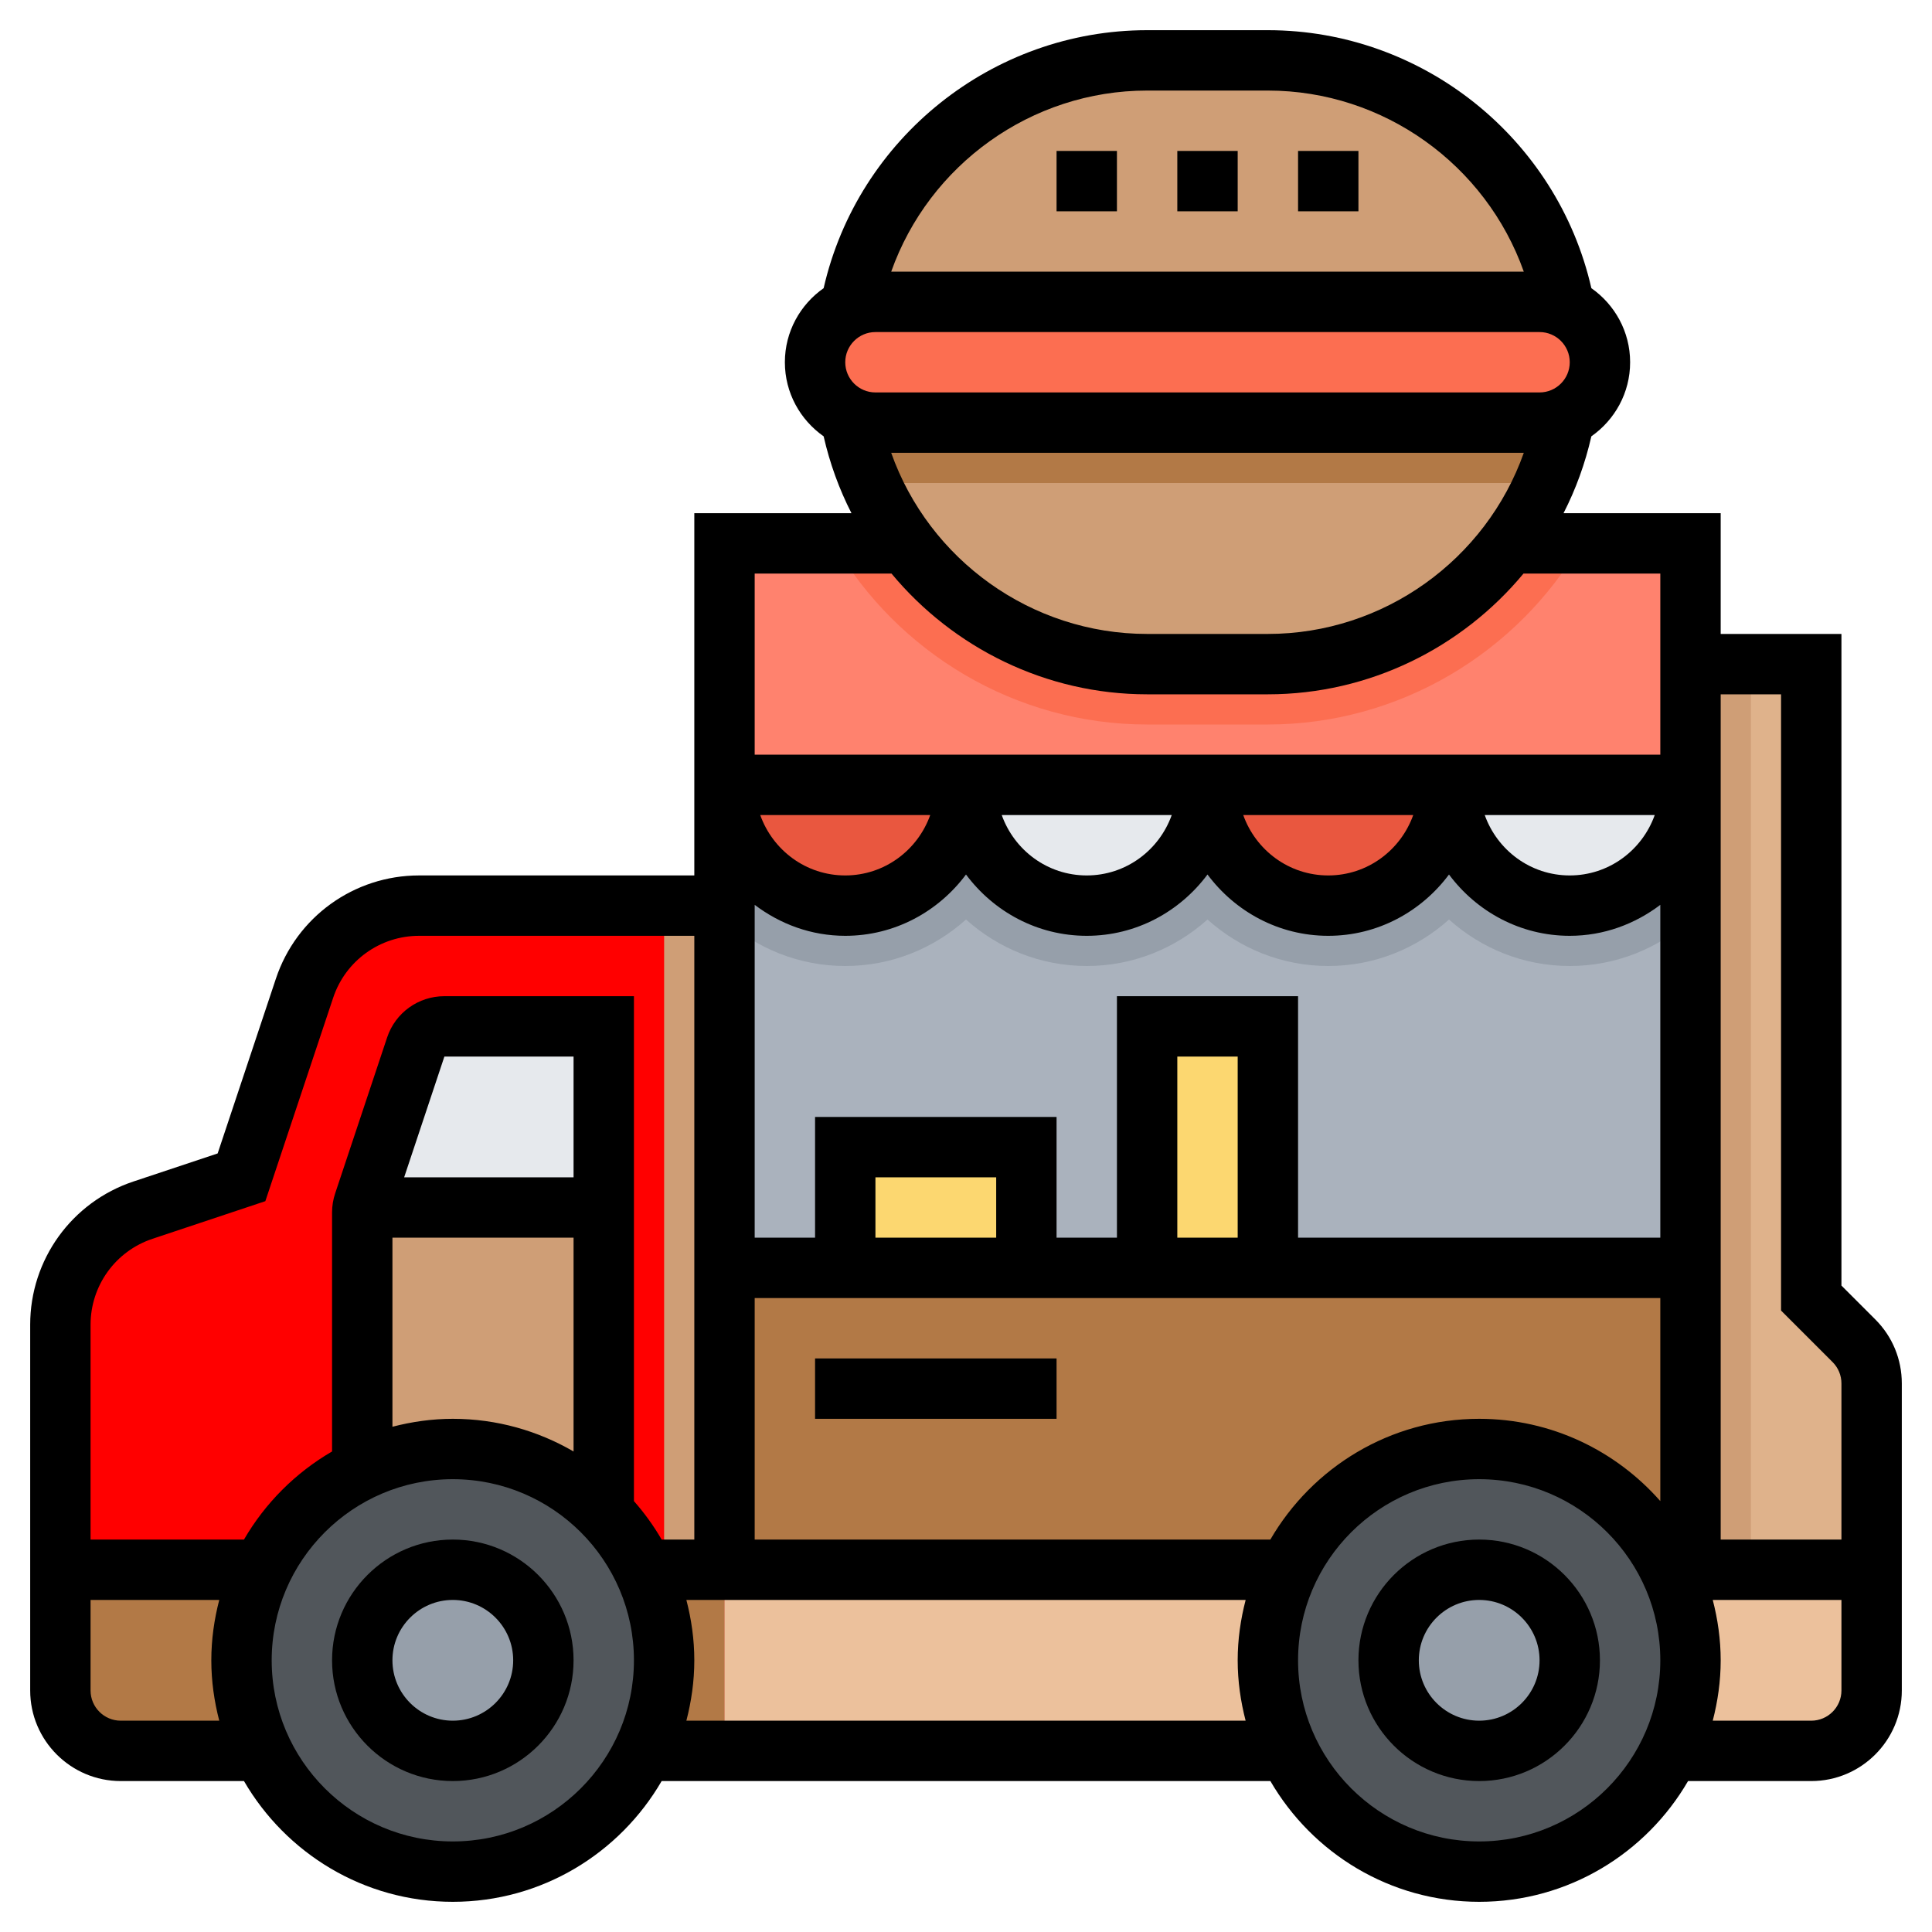 <?xml version="1.0" ?><svg id="Layer_1_1_" style="enable-background:new 0 0 64 64;" version="1.1" viewBox="0 0 64 64" xml:space="preserve" xmlns="http://www.w3.org/2000/svg" xmlns:xlink="http://www.w3.org/1999/xlink"><g><g><path d="M55.326,58H60c1.105,0,2-0.895,2-2V45.828c0-0.53-0.211-1.039-0.586-1.414L60,43V22h-4L55.326,58z" style="fill:#DFB28B;"/><path d="M24,30H13.883c-1.722,0-3.25,1.102-3.795,2.735L8,39l-3.265,1.088C3.102,40.633,2,42.161,2,43.883    V56c0,1.105,0.895,2,2,2h20V30z" style="fill:red;"/><rect height="6" style="fill:#ECC19C;" width="18.674" x="24" y="52"/><polygon points="56,46 56,24 49.997,24 30.002,24 24,24 24,46   " style="fill:#AAB2BD;"/><rect height="10" style="fill:#B27946;" width="32" x="24" y="42"/><path d="M9.516,52H2.261H2v4c0,1.105,0.895,2,2,2h20v-6H9.87H9.516z" style="fill:#B27946;"/><path d="M55.326,58H60c1.105,0,2-0.895,2-2v-4h-6.562L55.326,58z" style="fill:#ECC19C;"/><path d="M56,24h-6h-4h-4h-4h-4h-4h-6v6.46c1.063,0.954,2.462,1.54,4,1.54s2.937-0.586,4-1.54    c1.063,0.954,2.462,1.54,4,1.54s2.937-0.586,4-1.54c1.063,0.954,2.462,1.54,4,1.54s2.937-0.586,4-1.54    c1.063,0.954,2.462,1.54,4,1.54s2.937-0.586,4-1.54V24z" style="fill:#969FAA;"/><path d="M32,26c0,2.209-1.791,4-4,4h0c-2.209,0-4-1.791-4-4H32z" style="fill:#E9573F;"/><path d="M40,26c0,2.209-1.791,4-4,4h0c-2.209,0-4-1.791-4-4H40z" style="fill:#E6E9ED;"/><circle cx="49" cy="55" r="7" style="fill:#51565B;"/><circle cx="49" cy="55" r="3" style="fill:#969FAA;"/><path d="M48,26c0,2.209-1.791,4-4,4h0c-2.209,0-4-1.791-4-4H48z" style="fill:#E9573F;"/><path d="M56,26c0,2.209-1.791,4-4,4h0c-2.209,0-4-1.791-4-4H56z" style="fill:#E6E9ED;"/><path d="M20,50.106V34h-5.279c-0.43,0-0.813,0.275-0.949,0.684l-1.721,5.162    C12.017,39.948,12,40.055,12,40.162v8.512L20,50.106z" style="fill:#CF9E76;"/><path d="M14.721,34c-0.43,0-0.813,0.275-0.949,0.684l-1.721,5.162c-0.017,0.05-0.016,0.103-0.025,0.154H20    v-6H14.721z" style="fill:#E6E9ED;"/><rect height="8" style="fill:#FF826E;" width="32" x="24" y="18"/><circle cx="15" cy="55" r="7" style="fill:#51565B;"/><path d="M27.62,18c2.102,3.619,6.02,6,10.38,6h4c4.36,0,8.279-2.381,10.38-6H27.62z" style="fill:#FC6E51;"/><path d="M28.201,10C29.128,5.436,33.162,2,38,2h4c4.838,0,8.872,3.436,9.799,8v4    c-0.927,4.564-4.961,8-9.799,8h-4c-4.838,0-8.872-3.436-9.799-8V10z" style="fill:#CF9E76;"/><path d="M28.201,12v2c0.142,0.697,0.364,1.364,0.642,2h22.315c0.278-0.636,0.5-1.303,0.642-2v-2H28.201z" style="fill:#B27946;"/><path d="M51,14H29c-1.105,0-2-0.895-2-2v0c0-1.105,0.895-2,2-2h22c1.105,0,2,0.895,2,2v0    C53,13.105,52.105,14,51,14z" style="fill:#FC6E51;"/><circle cx="15" cy="55" r="3" style="fill:#969FAA;"/><rect height="4" style="fill:#FCD770;" width="6" x="28" y="38"/><rect height="8" style="fill:#FCD770;" width="4" x="38" y="34"/><rect height="22" style="fill:#CF9E76;" width="2" x="22" y="30"/><rect height="30" style="fill:#CF9E76;" width="2" x="56" y="22"/></g><g><path d="M15,51c-2.206,0-4,1.794-4,4s1.794,4,4,4s4-1.794,4-4S17.206,51,15,51z M15,57c-1.103,0-2-0.897-2-2s0.897-2,2-2    s2,0.897,2,2S16.103,57,15,57z"/><path d="M49,51c-2.206,0-4,1.794-4,4s1.794,4,4,4s4-1.794,4-4S51.206,51,49,51z M49,57c-1.103,0-2-0.897-2-2s0.897-2,2-2    s2,0.897,2,2S50.103,57,49,57z"/><path d="M62.121,43.707L61,42.586V21h-4v-4h-5.206c0.407-0.794,0.717-1.648,0.922-2.546C53.49,13.911,54,13.016,54,12    s-0.51-1.911-1.284-2.454C51.582,4.58,47.122,1,42,1h-4c-5.122,0-9.582,3.58-10.716,8.546C26.51,10.089,26,10.984,26,12    s0.51,1.911,1.284,2.454c0.205,0.898,0.515,1.751,0.922,2.546H23v12h-9.117c-2.155,0-4.062,1.374-4.743,3.418l-1.93,5.791    l-2.791,0.93C2.374,39.821,1,41.728,1,43.883V56c0,1.654,1.346,3,3,3h4.082c1.386,2.387,3.964,4,6.918,4s5.532-1.613,6.918-4    h20.165c1.386,2.387,3.964,4,6.918,4s5.532-1.613,6.918-4H60c1.654,0,3-1.346,3-3V45.829C63,45.027,62.688,44.273,62.121,43.707z     M59,23v20.414l1.707,1.707C60.896,45.31,61,45.562,61,45.829V51h-4V23H59z M28,31c1.641,0,3.088-0.806,4-2.031    C32.912,30.194,34.359,31,36,31s3.088-0.806,4-2.031C40.912,30.194,42.359,31,44,31s3.088-0.806,4-2.031    C48.912,30.194,50.359,31,52,31c1.13,0,2.162-0.391,3-1.026V41H43v-8h-6v8h-2v-4h-8v4h-2V29.974C25.838,30.609,26.87,31,28,31z     M25.184,27h5.631c-0.414,1.161-1.514,2-2.816,2S25.598,28.161,25.184,27z M33.184,27h5.631c-0.414,1.161-1.514,2-2.816,2    S33.598,28.161,33.184,27z M41.184,27h5.631c-0.414,1.161-1.514,2-2.816,2S41.598,28.161,41.184,27z M49.184,27h5.631    c-0.414,1.161-1.514,2-2.816,2S49.598,28.161,49.184,27z M41,41h-2v-6h2V41z M33,41h-4v-2h4V41z M25,43h30v6.726    C53.533,48.059,51.39,47,49,47c-2.953,0-5.532,1.613-6.918,4H25V43z M29,11h22c0.551,0,1,0.449,1,1s-0.449,1-1,1H29    c-0.551,0-1-0.449-1-1S28.449,11,29,11z M50.478,15c-1.253,3.538-4.637,6-8.478,6h-4c-3.841,0-7.225-2.462-8.478-6H50.478z M38,3    h4c3.841,0,7.225,2.462,8.478,6H29.522C30.775,5.462,34.159,3,38,3z M29.532,19c2.041,2.458,5.111,4,8.468,4h4    c3.358,0,6.428-1.542,8.468-4H55v6H25v-6H29.532z M5.051,41.037l3.739-1.247l2.247-6.739C11.446,31.824,12.59,31,13.883,31H23v20    h-1.082c-0.264-0.455-0.572-0.881-0.918-1.274V33h-6.279c-0.862,0-1.625,0.549-1.897,1.367l-1.72,5.162    C11.035,39.733,11,39.946,11,40.162v7.92C9.791,48.784,8.784,49.791,8.082,51H3v-7.117C3,42.59,3.824,41.446,5.051,41.037z M19,39    h-5.612l1.333-4H19V39z M13,41h6v7.082C17.822,47.398,16.458,47,15,47c-0.692,0-1.359,0.097-2,0.263V41z M4,57    c-0.551,0-1-0.449-1-1v-3h4.263C7.097,53.641,7,54.308,7,55s0.097,1.359,0.263,2H4z M15,61c-3.309,0-6-2.691-6-6s2.691-6,6-6    s6,2.691,6,6S18.309,61,15,61z M22.737,57C22.903,56.359,23,55.692,23,55s-0.097-1.359-0.263-2h18.527    C41.097,53.641,41,54.308,41,55s0.097,1.359,0.263,2H22.737z M49,61c-3.309,0-6-2.691-6-6s2.691-6,6-6s6,2.691,6,6    S52.309,61,49,61z M60,57h-3.263C56.903,56.359,57,55.692,57,55s-0.097-1.359-0.263-2H61v3C61,56.551,60.551,57,60,57z"/><rect height="2" width="2" x="35" y="5"/><rect height="2" width="2" x="39" y="5"/><rect height="2" width="2" x="43" y="5"/><rect height="2" width="8" x="27" y="45"/></g></g></svg>
